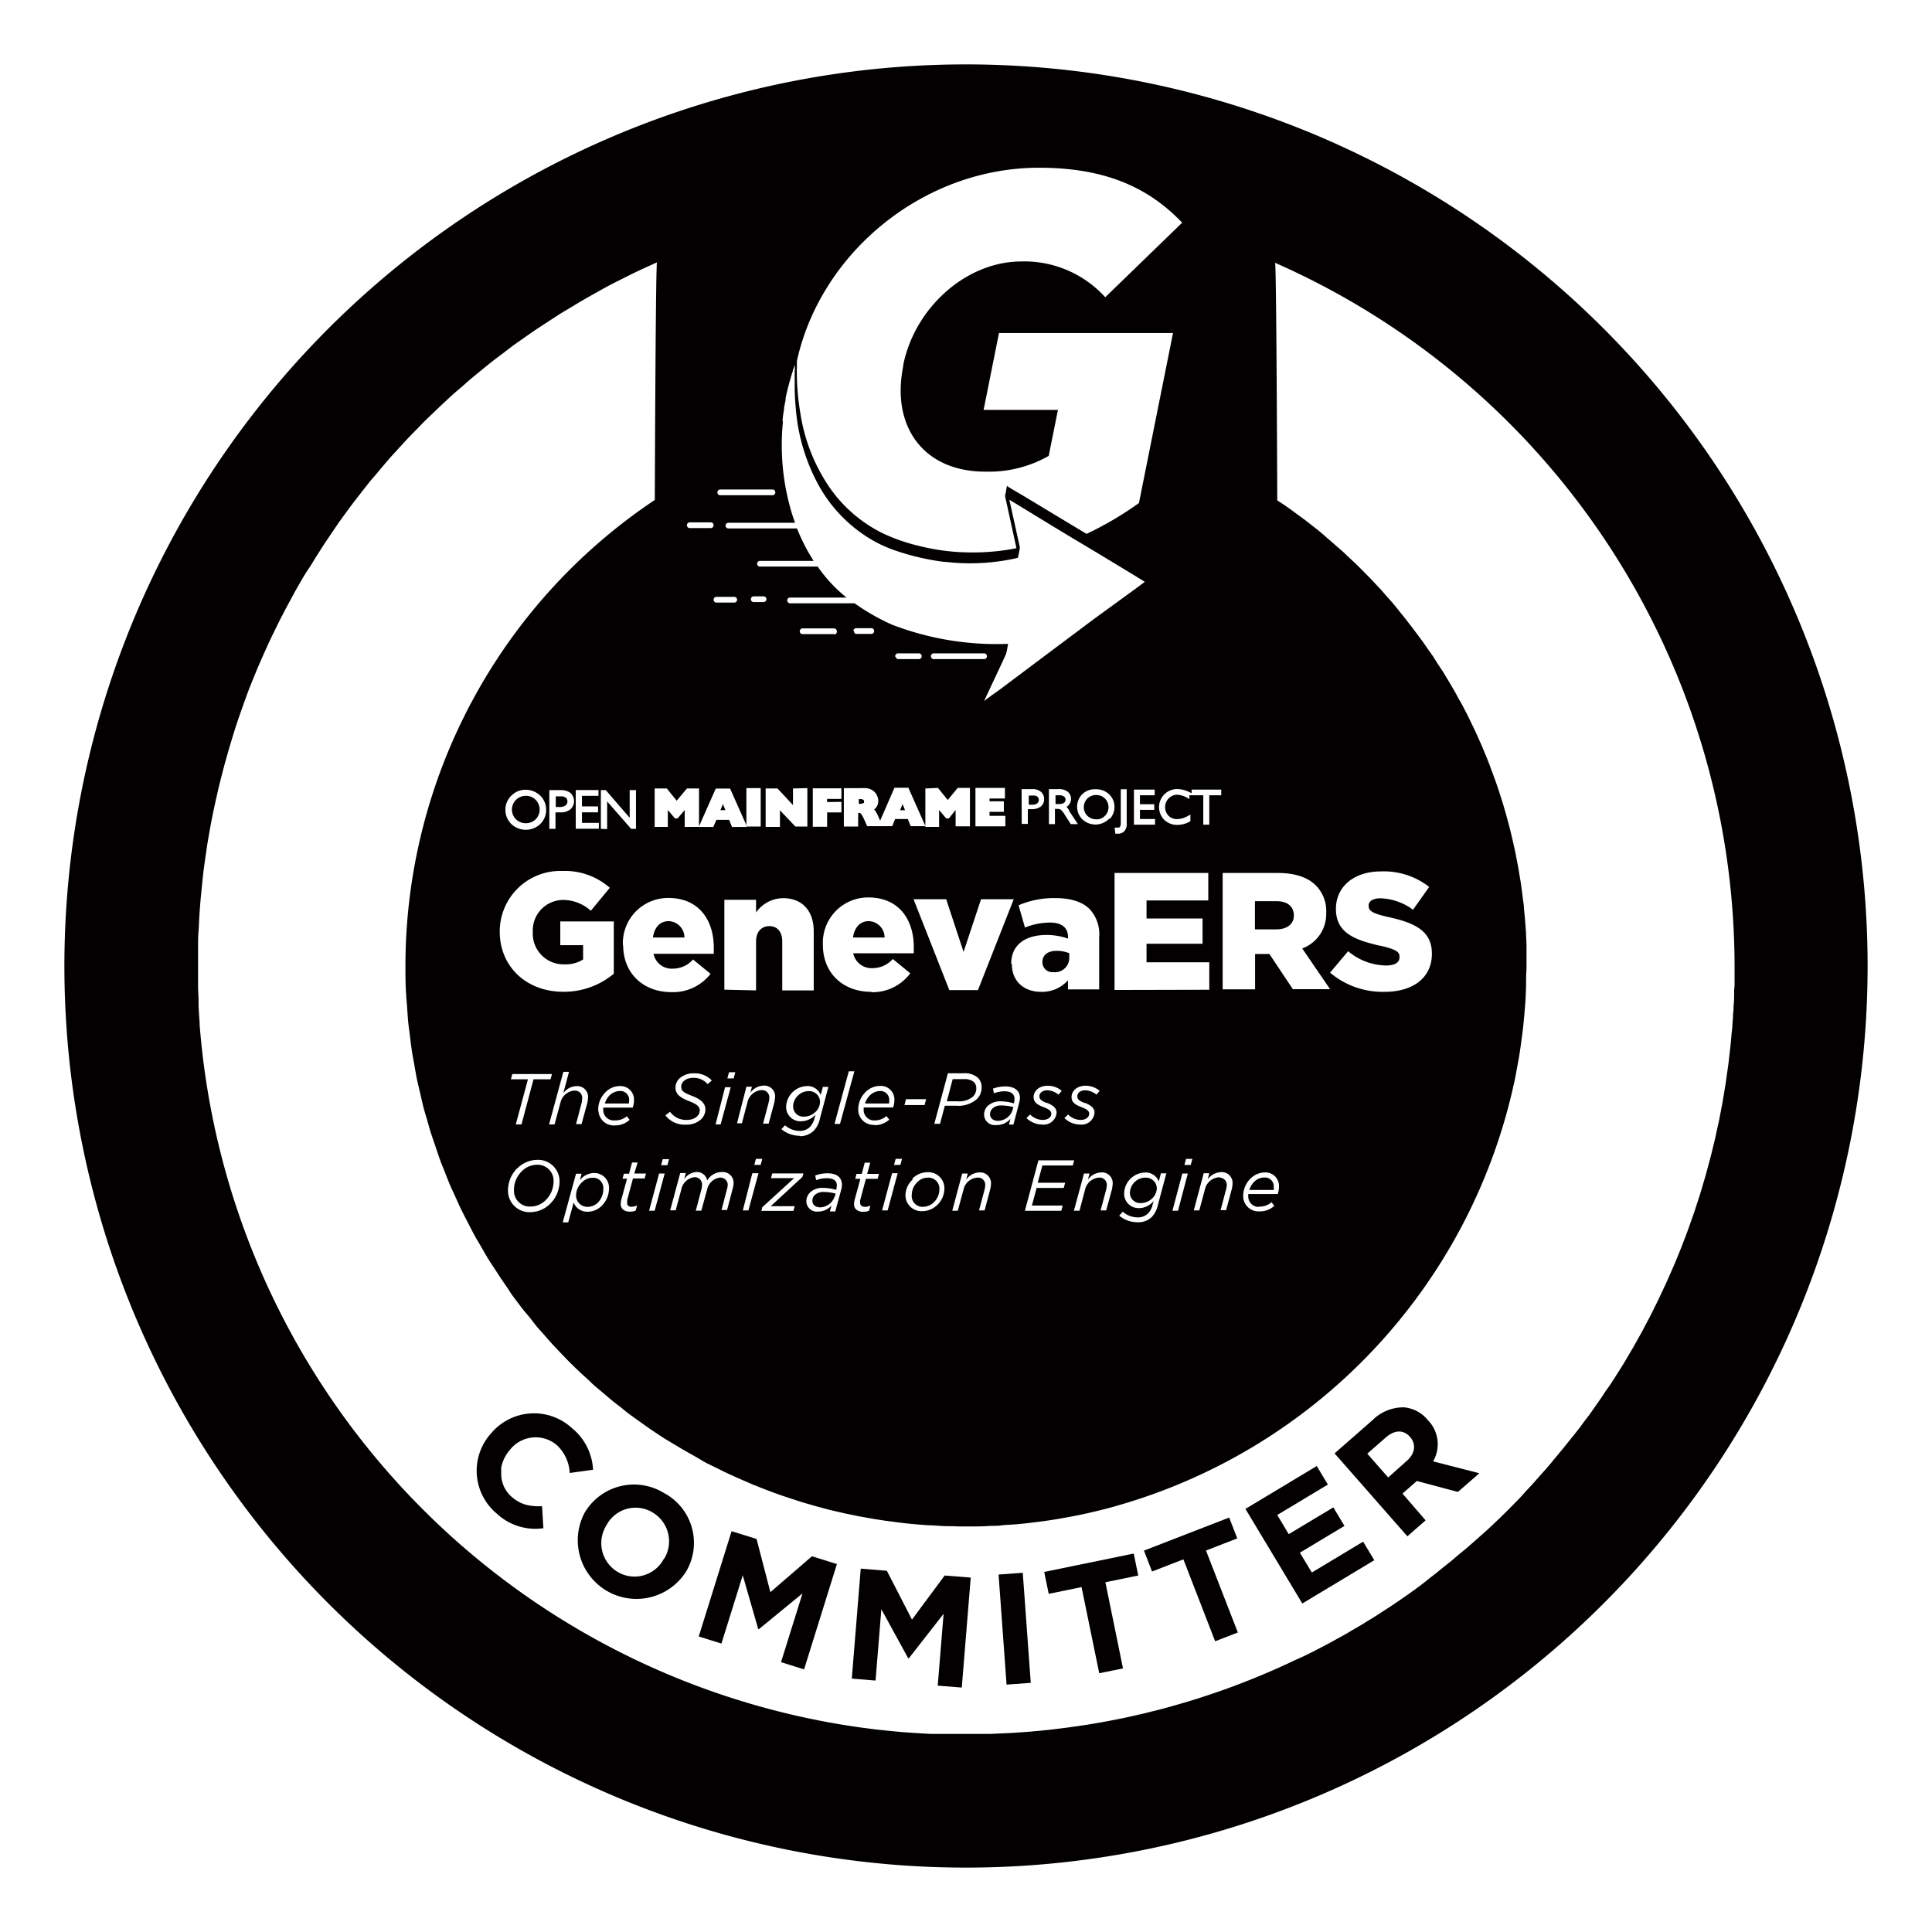 <svg id="ART" xmlns="http://www.w3.org/2000/svg" viewBox="0 0 270 270"><defs><style>.cls-1{fill:none;}.cls-2{fill:#020000;}</style></defs><g id="Option_B_-_Blk" data-name="Option B - Blk"><path class="cls-1" d="M27.59,135c0,1,0,1.91,0,2.86,0-1.17,0-2.35,0-3.51C27.6,134.56,27.59,134.78,27.59,135Z"/><path class="cls-1" d="M135,242.41h0Z"/><path class="cls-1" d="M213.33,135.45c0,.78,0,1.57-.06,2.35,0-.44,0-.88.06-1.32Z"/><path class="cls-1" d="M73.72,210.38a7.06,7.06,0,0,0,1.4.15A7.06,7.06,0,0,1,73.72,210.38Z"/><path class="cls-1" d="M138,213.26c-.67,0-1.35.05-2,.05h1C137.3,213.31,137.65,213.28,138,213.26Z"/><path class="cls-1" d="M28.1,145.45a107.61,107.61,0,0,0,91.82,95.9C71.36,234.45,32.89,194.73,28.1,145.45Z"/><path class="cls-1" d="M71.48,209.22a4.29,4.29,0,0,1-1.46-3,4.23,4.23,0,0,0,1.46,3Z"/><path class="cls-2" d="M180.82,127.94v0c0-1.31-.95-2-2.44-2h-3v3.94h3C179.91,129.87,180.82,129.13,180.82,127.94Z"/><path class="cls-2" d="M136,153.23a1.62,1.62,0,0,0,.44-1.15,1.22,1.22,0,0,0-.32-.85,2,2,0,0,0-1.39-.42h-1.59l-.82,3.1h1.51A3,3,0,0,0,136,153.23Z"/><polygon class="cls-2" points="100.68 113.22 101.38 113.22 101.03 112.36 100.68 113.22"/><path class="cls-2" d="M148.69,111.31a1.08,1.08,0,0,0-.68-.17h-.5v1.22h.5a1.13,1.13,0,0,0,.7-.17.58.58,0,0,0,.07-.8Z"/><path class="cls-2" d="M141.52,155.08l.1-.36a6.45,6.45,0,0,0-1.7-.23,1.65,1.65,0,0,0-1.22.43,1.08,1.08,0,0,0-.34.79c0,.55.44.93,1.11.93a2.21,2.21,0,0,0,2.05-1.54Z"/><path class="cls-2" d="M128.77,168.65h.28a2.12,2.12,0,0,0,1.48-.66h0a2.5,2.5,0,0,0,.75-1.74,1.54,1.54,0,0,0-1.4-1.67h-.23a2.07,2.07,0,0,0-1.48.65,2.5,2.5,0,0,0-.75,1.74A1.51,1.51,0,0,0,128.77,168.65Z"/><path class="cls-2" d="M153.18,111.11a1.66,1.66,0,0,0-1.22.49,1.7,1.7,0,0,0,0,2.41h0a1.77,1.77,0,0,0,1.21.49h.25a1.62,1.62,0,0,0,1-.49,1.71,1.71,0,0,0,0-2.41A1.65,1.65,0,0,0,153.18,111.11Z"/><path class="cls-2" d="M147.22,135.86a2,2,0,0,0,2.21-2.07v-.58a4.77,4.77,0,0,0-1.75-.33c-1.28,0-2,.61-2,1.56v.05A1.39,1.39,0,0,0,147.22,135.86Z"/><path class="cls-2" d="M120.75,112.19s0,0,0,0V112a.25.25,0,0,0-.11-.24,1.1,1.1,0,0,0-.56-.09h-.06v.67h.06A1.24,1.24,0,0,0,120.75,112.19Z"/><path class="cls-2" d="M121.4,128.73c-1.2,0-2,.89-2.19,2.29h4.41A2.28,2.28,0,0,0,121.4,128.73Z"/><path class="cls-2" d="M124.27,153.8a1.23,1.23,0,0,0-1.11-1.33H123a2.08,2.08,0,0,0-1.45.63,2.71,2.71,0,0,0-.66,1.12h3.36A1.84,1.84,0,0,0,124.27,153.8Z"/><path class="cls-2" d="M178,165.9a1.22,1.22,0,0,0-1.11-1.34h-.19a2,2,0,0,0-1.45.62,2.69,2.69,0,0,0-.65,1.12H178A1.1,1.1,0,0,0,178,165.9Z"/><polygon class="cls-2" points="126.14 112.37 125.79 113.23 126.48 113.23 126.14 112.37"/><path class="cls-2" d="M113,152.49h0a2.1,2.1,0,0,0-1.51.64,2.15,2.15,0,0,0-.65,1.51,1.41,1.41,0,0,0,1.39,1.41h.13a2.31,2.31,0,0,0,1.61-.66,2,2,0,0,0,.63-1.41A1.51,1.51,0,0,0,113,152.49Z"/><path class="cls-2" d="M160.12,164.58h-.05a2.08,2.08,0,0,0-1.51.63,2.15,2.15,0,0,0-.65,1.51,1.41,1.41,0,0,0,1.39,1.41h.12a2.28,2.28,0,0,0,1.61-.66,2.06,2.06,0,0,0,.64-1.41A1.52,1.52,0,0,0,160.12,164.58Z"/><path class="cls-2" d="M145,112.23a.64.64,0,0,0,0-.88l0,0a.9.9,0,0,0-.61-.17h-.62v1.28h.56A1,1,0,0,0,145,112.23Z"/><path class="cls-2" d="M116.68,167.17l.1-.36a6.44,6.44,0,0,0-1.69-.23,1.74,1.74,0,0,0-1.23.43,1.11,1.11,0,0,0-.33.79c0,.55.43.93,1.11.93a2.2,2.2,0,0,0,2-1.53Z"/><path class="cls-2" d="M93.44,128.73c-1.21,0-2,.89-2.19,2.29h4.4A2.28,2.28,0,0,0,93.44,128.73Z"/><path class="cls-2" d="M73.93,168.62h.21a3,3,0,0,0,2.15-.93,3.67,3.67,0,0,0,1.07-2.56,2.23,2.23,0,0,0-2.1-2.35h-.21a3,3,0,0,0-2.15.93,3.63,3.63,0,0,0-1.07,2.56A2.21,2.21,0,0,0,73.93,168.62Z"/><path class="cls-2" d="M87.92,153.8a1.22,1.22,0,0,0-1.11-1.33h-.19a2.08,2.08,0,0,0-1.45.63,2.67,2.67,0,0,0-.64,1.12h3.34A1.13,1.13,0,0,0,87.92,153.8Z"/><path class="cls-2" d="M74.86,111.78a1.85,1.85,0,0,0-1.32-.56h-.07a1.93,1.93,0,0,0-1.93,1.9,1.94,1.94,0,0,0,.57,1.38,2,2,0,0,0,2.75,0A1.94,1.94,0,0,0,74.86,111.78Z"/><path class="cls-2" d="M79.11,112.5a.75.75,0,0,0,0-1l0,0a1.09,1.09,0,0,0-.71-.21h-.73v1.49h.66A1.27,1.27,0,0,0,79.11,112.5Z"/><path class="cls-2" d="M82.05,168.66h.09a2.07,2.07,0,0,0,1.43-.61,2.65,2.65,0,0,0,.74-1.87A1.44,1.44,0,0,0,83,164.59h-.18a2.16,2.16,0,0,0-1.54.69,2.48,2.48,0,0,0-.77,1.75A1.58,1.58,0,0,0,82.05,168.66Z"/><path class="cls-2" d="M135,9A126,126,0,1,0,261,135,126,126,0,0,0,135,9Zm35.87,113h7.72c2.49,0,4.21.65,5.31,1.75a5.07,5.07,0,0,1,1.44,3.8v0a5.14,5.14,0,0,1-3.35,5l3.89,5.69h-5.2l-3.28-4.92h-2v4.94h-4.53Zm5,46.63h.19a2.55,2.55,0,0,0,1.64-.62l.39.51a3,3,0,0,1-2.09.77,2.13,2.13,0,0,1-2.26-2v-.22a3.39,3.39,0,0,1,1-2.34,2.85,2.85,0,0,1,2-.88,1.89,1.89,0,0,1,2,1.77v.25a2.85,2.85,0,0,1-.18,1l-4.11,0a.74.74,0,0,0,0,.21A1.46,1.46,0,0,0,175.87,168.67Zm-5.35-4.09a.71.71,0,0,0-.25,0,2.14,2.14,0,0,0-1.88,1.68l-.79,2.94h-.77l1.39-5.2H169l-.22.85a2.39,2.39,0,0,1,1.82-1,1.51,1.51,0,0,1,1.65,1.36v.25a3.78,3.78,0,0,1-.12.81l-.78,2.89h-.77l.79-3a2.32,2.32,0,0,0,.07-.59A1,1,0,0,0,170.52,164.58Zm-5-1.73.23-.85h.89l-.24.85ZM166,164l-1.37,5.2h-.78l1.38-5.2Zm-10.24-25.65V122h13.1v3.84h-8.63v2.52h7.83v3.53h-7.83v2.59H169v3.84Zm3.45,30.48a2,2,0,0,1-2.11-1.91v-.06a3,3,0,0,1,2.93-3,1.94,1.94,0,0,1,1.91,1.25l.3-1.14H163l-1.19,4.46a3.44,3.44,0,0,1-.85,1.65,2.67,2.67,0,0,1-2,.73,4,4,0,0,1-2.55-.92l.5-.55a3.19,3.19,0,0,0,2.06.79,2,2,0,0,0,1.46-.54,2.6,2.6,0,0,0,.65-1.25l.15-.5A2.71,2.71,0,0,1,159.22,168.84Zm-2.08-52.68v0a1.11,1.11,0,0,1-.82.36h-.44l-.1-.85.31,0a.38.38,0,0,0,.15,0c.15,0,.4,0,.4-.63v-4.73h.83V115A1.58,1.58,0,0,1,157.14,116.16Zm4.18-3.76v.79h-2v1.28h2.11v.79h-2.95v-4.9h2.9v.79h-2.06v1.25Zm5.22-1.54v-.5h4.14v.79H169v4.11h-.84v-4.11h-1.07l0,0h-.87v.53l-.37-.21a3.06,3.06,0,0,0-1.45-.4h0A1.75,1.75,0,0,0,163.3,114a1.68,1.68,0,0,0,1.23.47,3.21,3.21,0,0,0,1.45-.42l.38-.22v.93l-.13.08a3.54,3.54,0,0,1-1.68.44h-.08a2.59,2.59,0,0,1-1.77-.71,2.53,2.53,0,0,1,1.79-4.3h0a4,4,0,0,1,1.65.39ZM111.37,51v-.56c3.34-15.17,17.71-27,33.84-27,9.31,0,15.34,2.8,20,7.68L154.46,41.54a15.27,15.27,0,0,0-11.79-5C135,36.58,127.85,43,126.23,51l0,.15c-1.74,8.63,3,14.76,11.42,14.76a16.85,16.85,0,0,0,8.91-2.2l1.29-6.43H137.46l2.15-10.74,24.32,0-4.76,23.76a46.84,46.84,0,0,1-7.32,4.31l-3.48-2.09-5.15-3.11-1.7-1-.53-.32c-.06,0-.18-.17-.27-.17h0l-.11.58a.37.37,0,0,0,0,.15,2.69,2.69,0,0,0-.14.74c.53,2.4,1.05,4.8,1.58,7.21-.48.11-.95.19-1.42.26a31.19,31.19,0,0,1-5.2.34,29.71,29.71,0,0,1-7.08-.93,25.55,25.55,0,0,1-5.1-1.8,19.53,19.53,0,0,1-7.25-6.25,25.07,25.07,0,0,1-4.16-10.55A34.27,34.27,0,0,1,111.37,51Zm-2,7.91c0-.59.12-1.17.21-1.79,0-.28.08-.56.13-.84a3.4,3.4,0,0,0,.08-.46v-.18a36.76,36.76,0,0,1,1-3.77c0-.15.12-.38.14-.44l.06-.19c0-.06,0-.27.07-.13a3,3,0,0,1,0,.79.33.33,0,0,1,0,.14c0,.6,0,1.18,0,1.8a32.85,32.85,0,0,0,.16,3.3,26.59,26.59,0,0,0,3.37,11,20.11,20.11,0,0,0,6.64,6.93A18.15,18.15,0,0,0,125.31,77a34.14,34.14,0,0,0,6.6,1.52h.2a29.45,29.45,0,0,0,9.64-.45l.48-.11a.18.18,0,0,0,.05-.14,12.26,12.26,0,0,0,.25-1.32l-1.47-6.66,1.34.81,4.91,3,2.92,1.76,3,1.79,5.14,3.11,1.62,1-1.19.89L153,86.42l-7,5.24-6.09,4.57c-.78.58-1.61,1.13-2.39,1.75l2.58-5.5c.16-.36.33-.71.49-1.06a8.29,8.29,0,0,0,.21-1l.09-.44a40.73,40.73,0,0,1-16.2-2.67,29.76,29.76,0,0,1-5.26-3l-.06,0h-9a.41.41,0,0,1-.35-.35.4.4,0,0,1,.35-.45h7.93a21.17,21.17,0,0,1-2.52-2.4,23.31,23.31,0,0,1-1.51-1.93h-8a.4.4,0,1,1,0-.79h7.44a26.28,26.28,0,0,1-2.33-4.54h-9.58a.4.4,0,0,1-.4-.4.39.39,0,0,1,.4-.39h9.31c-.18-.5-.35-1-.5-1.5A32.81,32.81,0,0,1,109.42,58.91Zm44.41,105.67a.69.69,0,0,0-.25,0,2.15,2.15,0,0,0-1.89,1.68l-.78,2.94h-.78l1.41-5.2h.77l-.22.85a2.39,2.39,0,0,1,1.82-1,1.5,1.5,0,0,1,1.64,1.36,2.09,2.09,0,0,1,0,.25,5.66,5.66,0,0,1-.12.81l-.79,2.89h-.78l.8-3a3.81,3.81,0,0,0,.07-.59A1,1,0,0,0,153.83,164.58Zm-4.92.71-.2.73h-3.79l-.66,2.46h4.3l-.19.73h-5.09l1.89-7.05h5l-.2.72h-4.25l-.65,2.41Zm-9.68-8.06a1.48,1.48,0,0,1-1.65-1.43,1.69,1.69,0,0,1,.5-1.24,2.56,2.56,0,0,1,1.82-.65,6.88,6.88,0,0,1,1.86.29l0-.12a2.24,2.24,0,0,0,.07-.51c0-.67-.46-1.06-1.41-1.06a4.36,4.36,0,0,0-1.47.28l-.13-.65a4.8,4.8,0,0,1,1.72-.31c1.31,0,2.05.6,2.05,1.61a3,3,0,0,1-.12.72l-.79,3H141l.22-.82A2.5,2.5,0,0,1,139.23,157.23Zm-2.4,7.35a.69.69,0,0,0-.25,0,2.13,2.13,0,0,0-1.88,1.68l-.8,2.94h-.77l1.39-5.2h.78l-.22.85a2.35,2.35,0,0,1,1.81-1,1.51,1.51,0,0,1,1.65,1.36,1,1,0,0,1,0,.25,3.78,3.78,0,0,1-.12.81l-.77,2.89h-.78l.8-3a3.81,3.81,0,0,0,.07-.59A1,1,0,0,0,136.83,164.58Zm-15.9,4.08a2,2,0,0,0,.76-.17l-.19.71a2,2,0,0,1-.83.15c-.75,0-1.27-.39-1.27-1.07a2.5,2.5,0,0,1,.07-.54l.82-3h-.72l.18-.69h.73l.42-1.57h.77l-.43,1.57h1.65l-.19.69h-1.64l-.8,3a1.64,1.64,0,0,0,0,.38C120.22,168.48,120.49,168.66,120.93,168.66Zm-6.56.66a1.46,1.46,0,0,1-1.63-1.43,1.76,1.76,0,0,1,.51-1.24,2.49,2.49,0,0,1,1.82-.64,6.93,6.93,0,0,1,1.86.28l0-.12a3,3,0,0,0,.07-.51c0-.67-.47-1-1.41-1a4.17,4.17,0,0,0-1.48.27l-.13-.65a4.86,4.86,0,0,1,1.73-.31c1.31,0,2,.6,2,1.61a2.51,2.51,0,0,1-.11.72l-.82,3h-.76l.23-.82A2.5,2.5,0,0,1,114.37,169.32Zm-3.26-.75-.18.65H106.4l.13-.51,4.45-4.06h-3.24l.18-.66h4.36l-.15.5-4.42,4.08Zm-10.28-4h-.16a2.1,2.1,0,0,0-1.8,1.68l-.81,2.94h-.77l.79-3a2.33,2.33,0,0,0,.08-.59,1,1,0,0,0-.92-1.08h-.17a2.11,2.11,0,0,0-1.8,1.68l-.79,2.94h-.77l1.4-5.2h.78l-.22.85a2.21,2.21,0,0,1,1.73-1,1.44,1.44,0,0,1,1.48,1.18,2.41,2.41,0,0,1,2.1-1.18,1.51,1.51,0,0,1,1.59,1.43v.18a3.62,3.62,0,0,1-.15.81l-.76,2.89h-.78l.79-3a2.33,2.33,0,0,0,.08-.59A1,1,0,0,0,100.83,164.59Zm-12.5,4.07a2,2,0,0,0,.76-.17l-.2.71a1.93,1.93,0,0,1-.82.15c-.75,0-1.28-.39-1.28-1.07a3.33,3.33,0,0,1,.07-.54l.82-3H87l.19-.69h.72l.42-1.57h.78L88.64,164h1.64l-.18.69H88.46l-.81,3c0,.13,0,.25,0,.38C87.61,168.48,87.89,168.66,88.33,168.66ZM78.6,121.72a9.49,9.49,0,0,1,6.62,2.35l-2.65,3.21a5.81,5.81,0,0,0-3.94-1.51,4.26,4.26,0,0,0-4.17,4.46v0a4.3,4.3,0,0,0,4.42,4.54,4.6,4.6,0,0,0,2.61-.68v-2H78.3v-3.32h7.48v7.31a10.85,10.85,0,0,1-7.08,2.52c-5.09,0-8.86-3.47-8.86-8.41v-.05A8.46,8.46,0,0,1,78.6,121.72Zm-7.18-10.49.07-.06a2.74,2.74,0,0,1,1.75-.8h0l.25,0a2.94,2.94,0,0,1,2,.81,2.69,2.69,0,0,1,.83,1.91,2.65,2.65,0,0,1-.76,2l-.08.09a2.94,2.94,0,0,1-4,0A2.78,2.78,0,0,1,71.42,111.23Zm5.35,4.6v-5.41h1.61a2.08,2.08,0,0,1,1.33.39,1.55,1.55,0,0,1,0,2.3,2.1,2.1,0,0,1-1.41.42h-.67v2.3Zm6.81-3.13v.82H81.33V115h2.36v.82H80.46v-5.41h3.18v.81H81.33v1.47Zm.39,3.13v-5.41h.69L88,114.29v-3.87h.88v5.41h-.68L84.85,112v3.87Zm-12.57,35,.2-.73h5.54l-.2.73H74.56l-1.68,6.31h-.8l1.7-6.31Zm.88,12.46a4,4,0,0,1,2.83-1.2A3,3,0,0,1,78.2,165v.15a4.46,4.46,0,0,1-1.28,3.05,4,4,0,0,1-2.83,1.2,3,3,0,0,1-3.1-2.88v-.18A4.38,4.38,0,0,1,72.28,163.27Zm5.22-6.15h-.77l2-7.35h.79l-.8,3a2.32,2.32,0,0,1,1.81-1,1.51,1.51,0,0,1,1.65,1.36,1,1,0,0,1,0,.25,3.78,3.78,0,0,1-.12.81l-.79,2.89h-.77l.79-3a3,3,0,0,0,.07-.59,1,1,0,0,0-.91-1.09,1,1,0,0,0-.25,0,2.16,2.16,0,0,0-1.88,1.69Zm3,6.89h.78l-.24.9a2.55,2.55,0,0,1,2-1,2.05,2.05,0,0,1,2.07,2v.18a3.4,3.4,0,0,1-1,2.38,2.74,2.74,0,0,1-2,.85,2,2,0,0,1-1.94-1.29l-.76,2.78h-.77Zm3.1-8.76V155a3.39,3.39,0,0,1,1-2.34,2.81,2.81,0,0,1,2-.88,1.89,1.89,0,0,1,2,1.76v.25a2.87,2.87,0,0,1-.18,1l-4.11,0a.74.74,0,0,0,0,.21,1.46,1.46,0,0,0,1.35,1.58H86A2.49,2.49,0,0,0,87.6,156l.39.5a3,3,0,0,1-2.09.78A2.13,2.13,0,0,1,83.64,155.25Zm3.45-23.14v-.05a6.32,6.32,0,0,1,6.36-6.59c4.33,0,6.34,3.19,6.34,6.9v.9H91.33a2.59,2.59,0,0,0,2.72,2.08,3.75,3.75,0,0,0,2.8-1.28l2.45,2a6.59,6.59,0,0,1-5.46,2.56C89.88,138.66,87.09,136,87.09,132.11Zm12.63-16.56H97.65l2.38-5.37h2l2.39,5.37H102.3l-.4-1h-1.77Zm1.65,36.37h.79l-1.41,5.2H100ZM92.11,164h.78l-1.4,5.2h-.78Zm.28-1.16.23-.85h.88l-.23.85Zm.64-7,.61-.47A2.75,2.75,0,0,0,96,156.51c1,0,1.79-.55,1.79-1.32,0-.54-.37-.86-1.45-1.29-1.3-.5-1.94-1-1.94-1.88a1.78,1.78,0,0,1,.54-1.29A2.9,2.9,0,0,1,97,150,3.25,3.25,0,0,1,99.48,151l-.59.51a2.53,2.53,0,0,0-2-.88c-1.06,0-1.69.59-1.69,1.24s.45.87,1.56,1.3,1.82,1,1.82,1.86a1.91,1.91,0,0,1-.57,1.36,2.91,2.91,0,0,1-2.1.78A3.39,3.39,0,0,1,93,155.89Zm9.5-5.13h-.88l.23-.86h.88Zm-1.3-12.4V125.75h4.43v1.77a4.67,4.67,0,0,1,3.77-2c2.68,0,4.29,1.77,4.29,4.63v8.26h-4.4v-6.83c0-1.4-.72-2.15-1.8-2.15s-1.86.75-1.86,2.15v6.83Zm16.36-26.25v1.48h-2v2h-2v-5.37h4v1.48h-2v.44Zm-1-23.44h-4.47a.41.41,0,0,1-.35-.35.4.4,0,0,1,.35-.45h4.47a.39.39,0,0,1,.35.35A.4.4,0,0,1,116.64,88.67Zm-3.76,21.52v5.37h-1.67L109,113.24v2.32h-2v-5.37h1.66l2.16,2.32v-2.32Zm-6.12-26h-1.42a.39.39,0,0,1-.35-.35.4.4,0,0,1,.35-.45h1.42a.4.4,0,0,1,0,.8Zm-.4,26v5.37h-2v-5.37Zm-2,41.73h.77l-.22.85a2.34,2.34,0,0,1,1.81-1,1.51,1.51,0,0,1,1.65,1.36,2.09,2.09,0,0,1,0,.25,5.66,5.66,0,0,1-.12.81l-.78,2.89h-.78l.79-3a3,3,0,0,0,.08-.59,1,1,0,0,0-.92-1.09,1,1,0,0,0-.24,0,2.17,2.17,0,0,0-1.89,1.69l-.78,2.94H103Zm.83,12.09H106l-1.41,5.2h-.78Zm.27-1.16.23-.85h.89l-.23.85Zm6.34-4.07a4,4,0,0,1-2.55-.93l.51-.54a3.16,3.16,0,0,0,2,.79,2,2,0,0,0,1.46-.54,2.62,2.62,0,0,0,.66-1.25l.14-.5a2.71,2.71,0,0,1-2,.94,2,2,0,0,1-2.11-1.92v-.05a3,3,0,0,1,2.92-2.95,1.94,1.94,0,0,1,1.91,1.25l.31-1.14h.77l-1.19,4.46a3.43,3.43,0,0,1-.84,1.65A2.68,2.68,0,0,1,111.8,158.78Zm5.64-1.66h-.77l2-7.35h.78Zm4.8.13a2.13,2.13,0,0,1-2.25-2,1.55,1.55,0,0,1,0-.22,3.39,3.39,0,0,1,1-2.34,2.85,2.85,0,0,1,2.05-.88,1.89,1.89,0,0,1,2,1.76,1,1,0,0,1,0,.25,2.87,2.87,0,0,1-.18,1l-4.11,0V155a1.47,1.47,0,0,0,1.35,1.58h.19a2.47,2.47,0,0,0,1.64-.61l.4.5A3.08,3.08,0,0,1,122.24,157.25Zm2.48,6.76h.78l-1.4,5.2h-.78Zm.27-1.16.23-.85h.89l-.23.85Zm-3.18-24.19c-4,0-6.76-2.66-6.76-6.55v-.05a6.32,6.32,0,0,1,6.36-6.59c4.34,0,6.34,3.19,6.34,6.9v.9h-8.46a2.61,2.61,0,0,0,2.73,2.08,3.77,3.77,0,0,0,2.8-1.28l2.44,2A6.54,6.54,0,0,1,121.81,138.66Zm-1-28.47a2,2,0,0,1,1.13.28,1.65,1.65,0,0,1,.65.71,1.83,1.83,0,0,1,.2.77,1.49,1.49,0,0,1-.17.74,1.37,1.37,0,0,1-.37.46l-.06,0,.13.14a4.91,4.91,0,0,1,.46.83l.27.62,2-4.6h1.95l2.38,5.37h-2.06l-.4-1h-1.78l-.4,1h-3.5l-.45-1a3.72,3.72,0,0,0-.36-.65.45.45,0,0,0-.23-.2l-.22,0v1.9h-2v-5.36Zm-1.5-22a.4.4,0,0,1,.45-.35h2.1a.39.39,0,0,1,.35.35.4.4,0,0,1-.35.45h-2.2A.41.41,0,0,1,119.35,88.22Zm5.85,3.62a.39.39,0,0,1,.35-.45h3a.4.4,0,0,1,.35.35.41.41,0,0,1-.35.45h-3A.41.41,0,0,1,125.2,91.84Zm15.18,20.22v1.48h-2v.55h2.21v1.47h-4.18v-5.37h4.12v1.48h-2.15v.39Zm-9.84-19.87a.41.41,0,0,1-.35-.35.39.39,0,0,1,.35-.45h7.08a.39.39,0,0,1,.4.4.4.4,0,0,1-.4.4Zm.63,18,1.37,1.69,1.39-1.69h1.71v5.37h-2V113.2l-.95,1.18h-.36l-1-1.18v2.36h-1.92v-5.37Zm1.15,15.56,2.43,7.36,2.44-7.36h4.57l-5,12.7h-4l-5-12.7Zm-5.62,27.94h2.82l-.22.82h-2.81Zm.87,11.13a3,3,0,0,1,2.13-.92,2.24,2.24,0,0,1,2.37,2.11,1.62,1.62,0,0,1,0,.22,3.18,3.18,0,0,1-.94,2.19,3,3,0,0,1-2.14.92,2.23,2.23,0,0,1-2.36-2.12,1.55,1.55,0,0,1,0-.22A3.09,3.09,0,0,1,127.57,164.82Zm3.89-7.69h-.8l1.9-7.06h2.21a2.73,2.73,0,0,1,2,.65,1.77,1.77,0,0,1,.5,1.31,2.21,2.21,0,0,1-.66,1.65,3.9,3.9,0,0,1-2.81.93h-1.67Zm9.95-22.39v0c0-2.64,2-4,4.94-4a9.22,9.22,0,0,1,3,.51V131c0-1.33-.82-2.07-2.52-2.07a9.34,9.34,0,0,0-3.5.7l-.89-3.12a12.56,12.56,0,0,1,5.1-1c2.26,0,3.8.54,4.8,1.51a5.15,5.15,0,0,1,1.36,4v7.25h-4.36V137a4.82,4.82,0,0,1-3.73,1.61C143.23,138.63,141.41,137.24,141.41,134.74Zm1.45-24.38h1.47a1.8,1.8,0,0,1,1.21.36,1.3,1.3,0,0,1,.47,1.06,1.32,1.32,0,0,1-.45,1,2,2,0,0,1-1.29.38h-.54v2.06h-.85Zm6.61,3,1.26,1.89h-1l-.85-1.32a2.63,2.63,0,0,0-.56-.71.93.93,0,0,0-.44-.09h-.36v2.12h-.84v-4.89h1.38a2,2,0,0,1,1.23.35,1.3,1.3,0,0,1,.48,1,1.36,1.36,0,0,1-.63,1.14A2.25,2.25,0,0,1,149.47,113.36Zm2.16,40.81c.94.38,1.42.75,1.42,1.43a1.81,1.81,0,0,1-2,1.64,3.19,3.19,0,0,1-2.21-.91l.51-.5a2.51,2.51,0,0,0,1.81.76c.59,0,1.15-.34,1.15-.86,0-.34-.23-.6-1-.89-.94-.36-1.47-.7-1.47-1.43,0-.89.77-1.6,2-1.6a3.08,3.08,0,0,1,1.93.71l-.45.54a2.61,2.61,0,0,0-1.55-.61c-.73,0-1.12.4-1.12.83S150.81,153.84,151.63,154.17Zm-5.3,0c.94.38,1.42.75,1.42,1.43a1.81,1.81,0,0,1-2,1.64,3.19,3.19,0,0,1-2.21-.91l.51-.5a2.51,2.51,0,0,0,1.81.76c.59,0,1.15-.34,1.15-.86,0-.34-.23-.6-1-.89-.94-.36-1.47-.7-1.47-1.43,0-.89.77-1.6,2-1.6a3.08,3.08,0,0,1,1.93.71l-.45.54a2.61,2.61,0,0,0-1.55-.61c-.73,0-1.12.4-1.12.83S145.51,153.84,146.33,154.17Zm8.76-39.68-.09.1a2.66,2.66,0,0,1-3.64,0,2.48,2.48,0,0,1-.05-3.49l0,0a2.54,2.54,0,0,1,1.57-.72h0l.25,0A2.65,2.65,0,0,1,155,111a2.46,2.46,0,0,1,.08,3.46Zm-54.43-46H108a.38.38,0,0,1,.35.35.4.4,0,0,1-.35.45h-7.39a.4.4,0,1,1,.1-.8Zm-.49,15h2.53a.4.4,0,0,1,0,.8h-2.53a.39.39,0,0,1-.35-.35A.4.4,0,0,1,100.17,83.41ZM96.39,73h2.94a.4.4,0,1,1,0,.8H96.39a.39.39,0,0,1-.39-.4A.39.39,0,0,1,96.39,73Zm-1.82,38.9L96,110.19h1.69v5.37h-2V113.2l-1,1.18h-.36l-1-1.18v2.36H91.49v-5.37h1.7Zm147.78,26.76c0,.64,0,1.27-.08,1.91,0,.35,0,.71-.07,1.07,0,.56-.06,1.11-.1,1.67,0,.39-.07.78-.11,1.18s-.08,1-.14,1.55-.09.82-.14,1.23-.11,1-.17,1.47-.12.84-.18,1.26-.13,1-.2,1.43-.14.83-.2,1.24l-.24,1.42-.24,1.25-.27,1.4c-.09.42-.19.83-.28,1.25s-.19.91-.3,1.37-.2.82-.3,1.23-.22.91-.34,1.36-.22.82-.33,1.23-.24.89-.37,1.34-.24.81-.36,1.22-.26.89-.4,1.33l-.39,1.2c-.14.44-.28.88-.43,1.31s-.29.81-.43,1.21l-.45,1.28-.46,1.2c-.16.42-.32.85-.49,1.27l-.48,1.18c-.17.42-.34.83-.52,1.25l-.52,1.18c-.17.4-.35.81-.54,1.22s-.36.77-.54,1.15l-.57,1.22-.57,1.14-.6,1.2-.6,1.13c-.21.39-.41.79-.63,1.18s-.41.74-.62,1.11-.43.78-.66,1.16-.43.73-.65,1.1-.45.76-.68,1.14L226,192c-.24.38-.47.75-.72,1.13s-.46.7-.69,1-.49.75-.74,1.11l-.73,1.05-.76,1.08c-.24.35-.5.69-.75,1l-.78,1.06-.78,1-.81,1-.8,1-.83,1c-.27.33-.55.65-.82,1l-.86,1-.85.95-.88,1-.87.93-.9,1-.89.91-.93.94-.91.89-.95.91-.93.87-1,.89-.95.84-1,.87-1,.82-1,.85-1,.8c-.34.27-.68.55-1,.81s-.67.53-1,.78l-1,.8-1,.75-1.07.77-1.05.73-1.09.74c-.35.24-.71.47-1.07.7l-1.11.72c-.36.23-.72.46-1.09.68l-1.12.69-1.11.65-1.14.67-1.12.62-1.16.64-1.14.6-1.18.61-1.16.57L181,232l-1.17.55-1.21.55-1.19.52-1.22.52-1.2.49-1.24.49-1.22.47-1.25.46-1.23.43-1.27.43-1.25.41-1.28.4-1.26.37-1.29.37-1.27.35c-.43.11-.87.23-1.31.33l-1.28.32-1.32.3-1.29.29-1.33.27-1.31.25-1.34.24-1.32.22-1.35.2-1.34.19-1.35.17-1.35.16-1.37.14-1.35.12-1.39.1-1.35.09-1.4.06-1.36.06-1.4,0-1.38,0h-2.81l-1.3,0-1.39,0-1.37-.08-1.26-.08-1.52-.11-1.06-.1-1.74-.18-.77-.08-2-.26-.42-.06a107.61,107.61,0,0,1-91.82-95.9c-.07-.73-.14-1.46-.2-2.19,0-.12,0-.24,0-.36-.06-.78-.11-1.56-.15-2.35l0-.72c0-.63-.06-1.26-.07-1.9,0,0,0-.05,0-.07,0-1,0-1.9,0-2.86,0-.22,0-.44,0-.65,0-.67,0-1.33,0-2s0-1.43.06-2.14.07-1.32.11-2,.09-1.41.15-2.12.12-1.3.19-2,.14-1.41.22-2.1.17-1.29.26-1.94l.3-2.07.33-1.92c.12-.68.25-1.36.38-2s.26-1.27.4-1.9l.45-2c.15-.63.31-1.25.47-1.87s.34-1.33.53-2,.35-1.24.53-1.85.39-1.31.6-2,.39-1.21.59-1.81.45-1.29.67-1.93L34.54,97c.24-.64.49-1.27.74-1.89L36,93.35l.81-1.85.78-1.73c.29-.61.58-1.21.88-1.82s.55-1.13.84-1.68.62-1.2.94-1.79.59-1.1.89-1.65.67-1.17,1-1.75.63-1.08,1-1.61.71-1.15,1.07-1.71.66-1.05,1-1.57.75-1.12,1.13-1.68L47.36,73l1.18-1.62c.37-.5.74-1,1.12-1.49s.82-1.06,1.24-1.59.77-1,1.16-1.44.87-1,1.3-1.54l1.21-1.41,1.36-1.49c.42-.45.83-.91,1.25-1.35s1-1,1.43-1.46.85-.87,1.29-1.29,1-.95,1.48-1.42l1.33-1.24c.5-.46,1-.91,1.54-1.36s.9-.8,1.36-1.19,1.06-.88,1.6-1.32.92-.76,1.39-1.13,1.11-.85,1.67-1.27.94-.73,1.41-1.08l1.73-1.22,1.44-1,1.81-1.18,1.44-.94c.63-.39,1.27-.77,1.91-1.15.47-.29.94-.58,1.42-.85.67-.4,1.36-.77,2-1.14l1.35-.75c.77-.41,1.55-.8,2.33-1.19l1.15-.58c1.17-.57,2.36-1.11,3.55-1.64-.19.88-.3,33.2-.3,33.2A78.34,78.34,0,0,0,56.66,135c0,1.36,0,2.71.11,4.06,0,.44.07.88.1,1.33.06.89.11,1.78.2,2.67.06.53.14,1.05.2,1.57.1.79.19,1.59.31,2.37.09.56.2,1.11.3,1.67.13.74.25,1.48.4,2.21.12.57.26,1.13.39,1.69.17.71.32,1.42.5,2.13s.32,1.13.49,1.7.37,1.36.58,2,.39,1.13.58,1.7.44,1.32.68,2,.44,1.11.66,1.67.49,1.28.76,1.9.5,1.1.75,1.65.55,1.24.85,1.84.54,1.08.82,1.61.61,1.2.93,1.79.61,1.05.91,1.57.66,1.16,1,1.72.65,1,1,1.54.71,1.11,1.09,1.66.7,1,1,1.48.77,1.08,1.16,1.6.75,1,1.13,1.43.81,1,1.23,1.54.8.92,1.2,1.38.86,1,1.3,1.47.84.89,1.26,1.33.9.94,1.37,1.4.88.85,1.32,1.26,1,.9,1.44,1.34.92.8,1.39,1.2,1,.85,1.49,1.26,1,.76,1.45,1.14,1,.8,1.55,1.19,1,.71,1.5,1.07,1.07.75,1.61,1.11,1,.67,1.55,1l1.67,1c.53.32,1.06.62,1.6.92s1.14.65,1.72,1,1.1.57,1.65.84,1.17.59,1.77.87,1.13.52,1.7.77l1.81.79,1.74.69c.62.23,1.23.47,1.86.69s1.18.41,1.78.6,1.26.42,1.9.61l1.82.52c.64.17,1.28.35,1.93.51l1.86.43,2,.41,1.9.34c.66.11,1.33.22,2,.31l1.92.25q1,.12,2,.21t1.95.15c.69,0,1.37.08,2.06.11s1.32,0,2,.05H136c.68,0,1.36,0,2-.05s1.27,0,1.9-.09,1.33-.09,2-.15,1.34-.12,2-.2l1.74-.22c.75-.1,1.5-.21,2.24-.34l1.36-.24c.87-.16,1.73-.33,2.59-.52l.86-.2c1-.23,2-.48,3-.76l.26-.08A78.92,78.92,0,0,0,211.45,152c0-.15.07-.29.1-.44.21-.93.38-1.88.55-2.83.07-.37.14-.74.2-1.11.13-.78.24-1.57.34-2.35.07-.54.15-1.08.21-1.62s.13-1.36.19-2,.11-1.29.15-1.94.06-1.27.08-1.9c0-.78,0-1.57.06-2.35v-1c0-.41,0-.83,0-1.24s0-.87,0-1.31l-.06-1.23c0-.44-.05-.87-.08-1.3s-.06-.82-.1-1.23l-.12-1.29c0-.4-.09-.8-.14-1.21s-.1-.85-.16-1.27-.11-.81-.17-1.21l-.21-1.26c-.06-.4-.13-.79-.21-1.19s-.16-.83-.24-1.25-.16-.78-.25-1.17-.18-.83-.28-1.24-.18-.77-.28-1.16-.21-.82-.32-1.22-.21-.77-.32-1.15-.23-.81-.35-1.21l-.36-1.13c-.12-.4-.26-.79-.39-1.19s-.25-.75-.39-1.12-.28-.78-.43-1.17-.27-.74-.41-1.1-.31-.78-.47-1.16l-.45-1.09c-.16-.38-.33-.76-.5-1.13l-.48-1.07-.54-1.12-.51-1.05-.57-1.1c-.18-.35-.36-.7-.55-1s-.39-.72-.59-1.08l-.58-1-.63-1.06c-.2-.33-.4-.67-.61-1l-.67-1-.62-1-.71-1-.65-.94c-.24-.34-.49-.67-.74-1l-.68-.91c-.25-.34-.51-.66-.77-1s-.46-.6-.7-.89-.53-.65-.8-1l-.72-.87-.84-.94c-.25-.29-.49-.57-.74-.84s-.58-.62-.87-.93-.51-.55-.77-.81l-.91-.92-.77-.77-.95-.89-.79-.75c-.32-.3-.66-.59-1-.88l-.79-.7c-.35-.3-.7-.58-1-.87l-.78-.66-1.11-.87c-.26-.2-.51-.41-.77-.6-.42-.32-.85-.63-1.28-.94l-.65-.48c-.64-.46-1.3-.92-2-1.36,0,0-.11-32.32-.3-33.2A107.57,107.57,0,0,1,242.41,135c0,.93,0,1.86,0,2.78C242.37,138.07,242.35,138.36,242.35,138.64Zm-49.5-6.49c-3.47-.8-6.15-1.78-6.15-5.11V127c0-3,2.4-5.22,6.32-5.22a10.28,10.28,0,0,1,6.71,2.17l-2.26,3.19a8,8,0,0,0-4.57-1.6c-1.09,0-1.63.44-1.63,1v.05c0,.74.56,1.07,2.84,1.59,3.73.81,6,2,6,5.07v.05c0,3.33-2.63,5.31-6.6,5.31a11.38,11.38,0,0,1-7.63-2.68l2.52-3a8.46,8.46,0,0,0,5.29,2c1.24,0,1.89-.43,1.89-1.12v-.05C195.63,133,195.09,132.68,192.85,132.15Z"/><path class="cls-2" d="M79.94,199.59a7.83,7.83,0,0,0-11.3.71l0,0a7.79,7.79,0,0,0,.73,11.18,7.91,7.91,0,0,0,6.57,2.09l-.19-3.07h-.6a7.06,7.06,0,0,1-1.4-.15,4.67,4.67,0,0,1-1.59-.67l-.1-.06-.14-.11c-.14-.1-.27-.2-.41-.32h0a4.23,4.23,0,0,1-1.46-3s0-.06,0-.09a3.39,3.39,0,0,1,0-.45,4.55,4.55,0,0,1,0-.52l0-.06a5.34,5.34,0,0,1,1.22-2.46l0,0a4.57,4.57,0,0,1,6.53-.67,5.72,5.72,0,0,1,1.82,3.91l3.26-.45A8,8,0,0,0,79.94,199.59Z"/><path class="cls-2" d="M92.77,208.64a8,8,0,0,0-11.09,2.81l0,0a8.2,8.2,0,0,0,14.23,8.13l0,0A7.88,7.88,0,0,0,92.77,208.64Zm0,9.21,0,0a4.61,4.61,0,0,1-6.4,1.86,4.68,4.68,0,0,1-1.63-6.53l0,0a4.6,4.6,0,0,1,6.4-1.85A4.68,4.68,0,0,1,92.81,217.85Z"/><polygon class="cls-2" points="107.66 222.51 105.73 215.07 102.24 213.99 97.65 228.7 100.82 229.69 103.8 220.15 105.96 227.65 106.05 227.68 112.15 222.68 109.15 232.29 112.37 233.3 116.96 218.58 113.47 217.49 107.66 222.51"/><polygon class="cls-2" points="127.45 226.34 123.94 219.52 120.29 219.22 119.04 234.59 122.36 234.86 123.17 224.89 126.92 231.74 127.01 231.75 131.87 225.53 131.05 235.57 134.41 235.84 135.66 220.47 132.02 220.18 127.45 226.34"/><rect class="cls-2" x="140.12" y="219.89" width="3.39" height="15.42" transform="translate(-16.15 10.9) rotate(-4.16)"/><polygon class="cls-2" points="145.93 219.68 146.56 222.74 151.15 221.8 153.62 233.84 156.94 233.16 154.48 221.12 159.07 220.18 158.44 217.11 145.93 219.68"/><polygon class="cls-2" points="172.91 214.99 171.78 212.08 159.87 216.7 161 219.62 165.38 217.92 169.82 229.37 172.99 228.14 168.54 216.69 172.91 214.99"/><polygon class="cls-2" points="183.33 219.76 181.66 216.99 187.89 213.25 186.34 210.66 180.1 214.4 178.5 211.72 185.57 207.47 184.02 204.88 174.05 210.87 182 224.09 192.06 218.04 190.5 215.45 183.33 219.76"/><path class="cls-2" d="M199.54,198.46l0,0a4.83,4.83,0,0,0-3.32-1.78,6.1,6.1,0,0,0-4.41,1.79l-5.3,4.64,10.17,11.59,2.55-2.23L196,208.73l2-1.76,5.74,1.53,3-2.61-6.46-1.66A4.79,4.79,0,0,0,199.54,198.46Zm-3,5.75L194,206.48l-2.92-3.33,2.54-2.22c1.24-1.09,2.49-1.2,3.45-.1l0,0C197.93,201.84,197.8,203.12,196.55,204.21Z"/></g></svg>